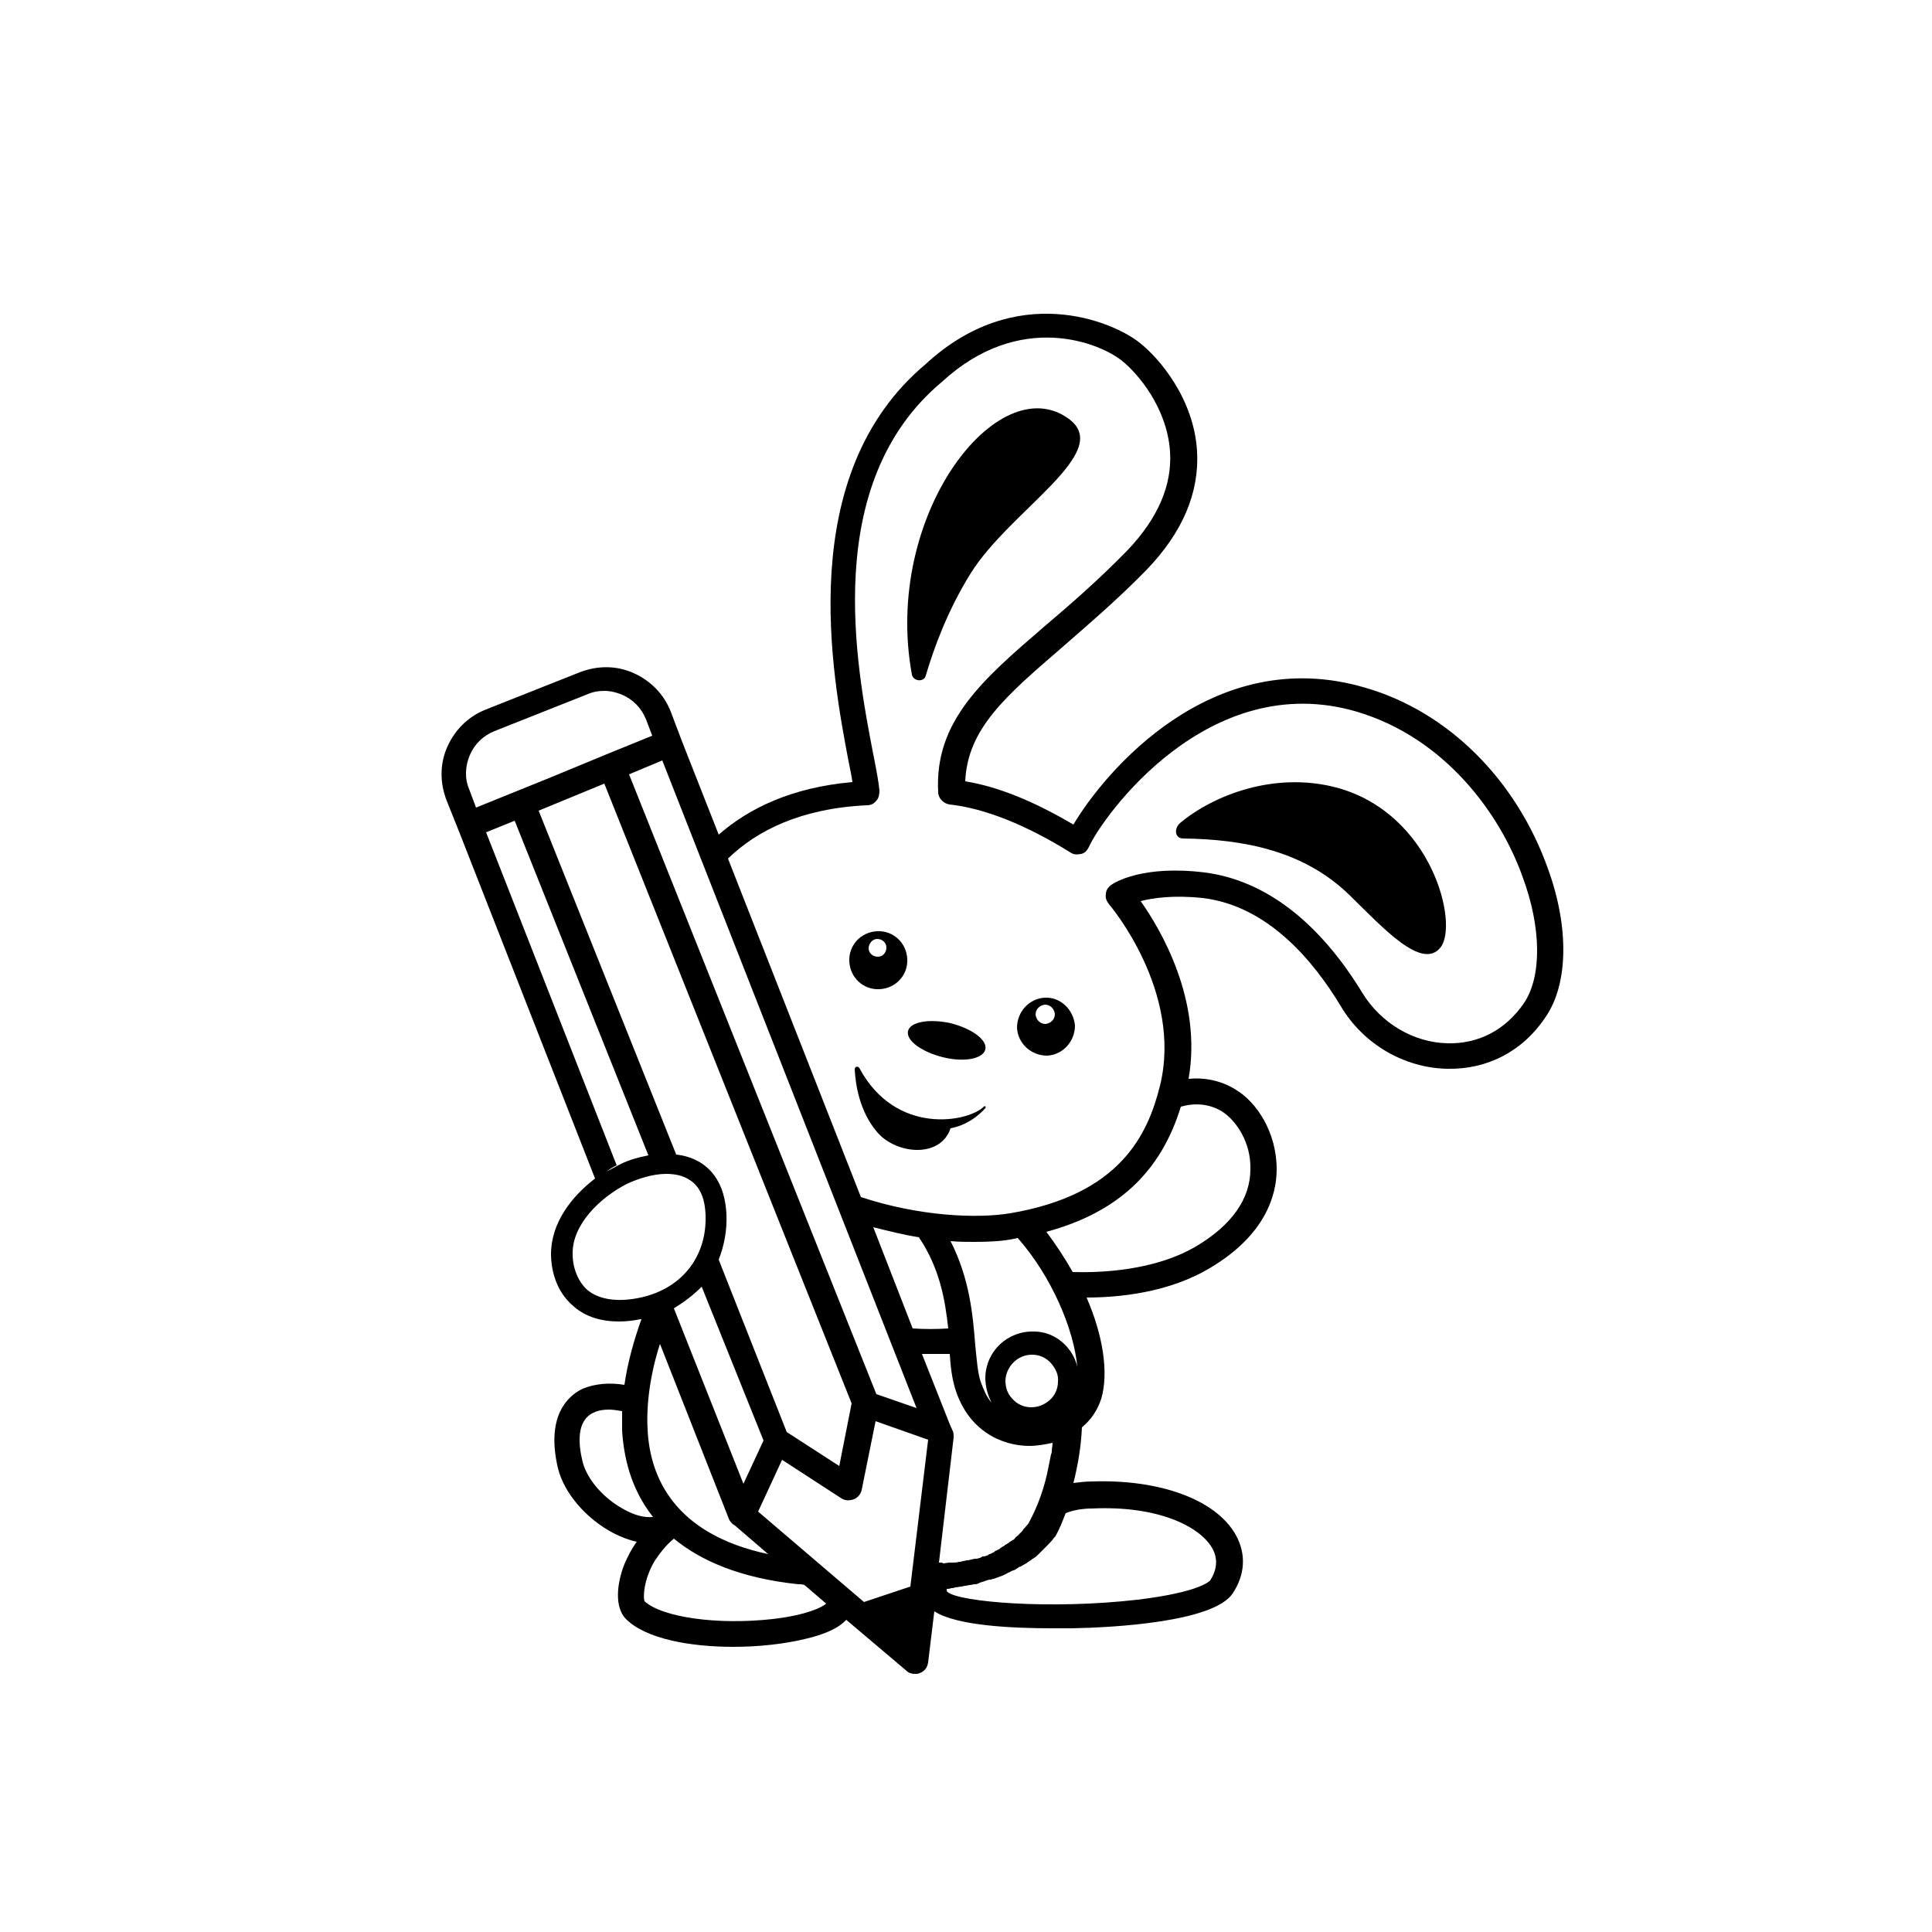 <?xml version="1.0" encoding="utf-8"?>
<!-- Generator: Adobe Illustrator 22.0.1, SVG Export Plug-In . SVG Version: 6.00 Build 0)  -->
<svg version="1.1" xmlns="http://www.w3.org/2000/svg" xmlns:xlink="http://www.w3.org/1999/xlink" x="0px" y="0px"
	 viewBox="0 0 250 250" style="enable-background:new 0 0 250 250;" xml:space="preserve">
<g id="Layer_6">
</g>
<g id="Layer_5">
</g>
<g id="Layer_4">
	<g>
		<path d="M200.3,112.4c-4.1-11.5-12.9-20.3-23.6-23.4c-19.9-5.9-33.9,11.1-37.8,17.7c-5.1-3-9.7-4.9-14-5.6
			c0.3-6.8,5.2-11,12.5-17.3c3.3-2.9,7.1-6.1,11-10.1c4.6-4.8,6.8-9.9,6.5-15.3c-0.4-6.8-4.9-12.1-7.5-14.1
			c-3.4-2.7-15.9-8-27.6,2.8c-17.1,14.3-12.1,40.3-10,51.4c0.2,1,0.4,1.9,0.5,2.7c-7.9,0.7-13.4,3.4-17.3,6.8l-4.8-12.2c0,0,0,0,0,0
			c0,0,0,0,0,0l-1.4-3.7c-0.9-2.3-2.6-4-4.8-5c-2.2-1-4.7-1-7-0.1l-12.1,4.8c-2.3,0.9-4,2.6-5,4.8c-1,2.2-1,4.7-0.1,7l1.6,4
			c0,0,0,0,0,0L77,152.5c-3,2.3-5.7,5.7-5.7,9.8c0,1.3,0.3,4.6,3,6.8c1.5,1.3,3.5,1.9,5.8,1.9c0.9,0,1.8-0.1,2.8-0.3c0,0,0,0,0.1,0
			c-1,2.8-1.8,5.7-2.2,8.5c-1.8-0.3-3.7-0.2-5.4,0.5c-1.9,0.9-4.8,3.5-3.2,10.3c0.8,3.2,3.6,6.5,7.2,8.4c1,0.5,2,0.9,3,1.1
			c-0.8,1.1-1.3,2.2-1.6,2.9c-1,2.5-1.3,5.6,0.2,7.1c2.6,2.6,8.4,3.6,13.9,3.6c3.4,0,6.7-0.4,9.2-1c2.6-0.6,4.4-1.4,5.4-2.5l7.8,6.6
			c0.3,0.3,0.7,0.4,1.1,0.4c0.2,0,0.4,0,0.6-0.1c0.6-0.2,1-0.7,1.1-1.4l0.8-6.6c2.9,1.9,10.3,2.2,15.3,2.2c0.9,0,1.8,0,2.5,0
			c5.4-0.1,18.3-0.8,20.8-4.5c1.6-2.4,1.8-5.1,0.4-7.6c-2.6-4.6-9.9-7.2-18.6-6.9c-0.8,0-1.6,0.1-2.4,0.2c0.6-2.4,1-4.8,1.1-7.2
			c1.2-1,2-2.2,2.5-3.7c1-3.4,0.2-8.3-1.9-13.1c4.1,0,10.7-0.6,16.1-3.9c7-4.2,8.5-9.3,8.5-12.7c0-4.8-2.6-8.7-5.3-10.3
			c-1.9-1.2-4.1-1.6-6.1-1.4c1.8-10.2-3.6-19.3-6.2-23c1.6-0.4,4.2-0.8,8-0.4c8.5,1,14.4,8.2,17.9,14c2.9,4.9,8.2,8,13.8,8.1
			c5.1,0.1,9.7-2.2,12.7-6.7C202.9,127.4,203.1,120.1,200.3,112.4z M85.7,98.4l32.9,83.8l-5.2-1.8l-32-80.2L85.7,98.4z M113,158.8
			c2,0.5,4,1,5.9,1.3c2.7,4,3.4,8.1,3.8,11.8c-1.5,0.1-3,0.1-4.6,0L113,158.8z M94,157.1c-0.2-4-2-5.9-3.6-6.8
			c-0.9-0.5-1.9-0.8-2.9-0.9l-17.8-44.5l8.5-3.5l32,80.2l-1.6,8.1l-6.8-4.4L93,163C93.7,161.2,94.1,159.2,94,157.1z M60.7,102.1
			c-0.6-1.4-0.5-3,0.1-4.4s1.7-2.5,3.2-3.1l12.1-4.8c0.7-0.3,1.4-0.4,2.1-0.4c0.8,0,1.6,0.2,2.3,0.5c1.4,0.6,2.5,1.7,3.1,3.2
			c0,0,0,0,0,0l0.8,2.1l-5.9,2.4c0,0,0,0,0,0c0,0,0,0,0,0l-7.5,3.1l-9.4,3.8L60.7,102.1z M62.9,107.7l3.7-1.5l17.3,43.3
			c-1.5,0.3-2.9,0.7-4.1,1.4c-0.4,0.2-0.9,0.5-1.3,0.7c0.4-0.3,0.8-0.6,1.3-0.8L62.9,107.7z M82.4,168c-2.7,0.5-4.9,0.1-6.3-1
			c-1.2-1-2-2.8-2-4.7c-0.1-3.8,3.5-7.3,7-9.1c1.5-0.7,3.4-1.3,5.1-1.3c1.1,0,2.1,0.2,2.9,0.7c1.4,0.8,2.1,2.3,2.2,4.6
			C91.5,162.8,88,167,82.4,168z M90.8,166.5l8,19.9l-2.6,5.6l-9-22.7C88.5,168.5,89.7,167.6,90.8,166.5z M99.4,201.1
			c-12.2-2.6-15.3-10-15.6-16.1c-0.2-3.4,0.4-7.4,1.6-11.1l8.9,22.6c0.1,0.3,0.3,0.5,0.5,0.7l0.3,0.2c0,0,0,0,0,0c0,0,0,0,0,0
			L99.4,201.1z M80.9,195.4c-2.7-1.4-4.9-3.9-5.5-6.2c-0.6-2.4-0.8-5.4,1.4-6.4c0.6-0.3,1.3-0.4,2-0.4c0.5,0,1.1,0.1,1.7,0.2
			c0,0.1,0,0.1,0,0.2c0,0.1,0,0.2,0,0.2c0,0.7,0,1.4,0,2.1c0.2,3.2,1,7.4,4,11.2C83.4,196.4,82.2,196.1,80.9,195.4z M100,209.5
			c-7.1,0.8-14.3-0.2-16.6-2.3c-0.2-0.6-0.1-2.8,1.3-5.2c0.6-0.9,1.4-2,2.5-2.9c3.4,2.8,8.5,5.1,16.1,5.9c0.3,0,0.5,0,0.8,0.1
			l2.8,2.4C106.4,208,104.3,209,100,209.5z M117.8,205.3l-6,2l-13.7-11.7l3.1-6.7l7.7,5c0.5,0.3,1,0.3,1.6,0.1
			c0.5-0.2,0.9-0.7,1-1.2l1.8-8.9l6.8,2.4L117.8,205.3z M121.8,202.2c-0.1,0-0.2,0-0.3,0l1.9-16.2c0-0.3,0-0.6-0.1-0.8l-0.4-0.9
			l-3.6-9.1c1.2,0,2.4,0,3.6,0c0.1,1.7,0.3,3.2,0.7,4.5c1.7,5.5,6.1,7.4,9.6,7.4h0c1,0,2.1-0.2,3-0.4c0,0.4-0.1,0.7-0.1,1.1
			c0,0.1,0,0.2-0.1,0.4c-0.1,0.5-0.2,1-0.3,1.5l0,0c-0.5,2.7-1.4,5.2-2.6,7.4c-0.1,0.2-0.3,0.3-0.4,0.5c0,0-0.1,0.1-0.1,0.1
			c-0.1,0.1-0.2,0.2-0.3,0.4c0,0-0.1,0.1-0.1,0.1c-0.1,0.1-0.2,0.2-0.4,0.4c0,0-0.1,0.1-0.1,0.1c-0.1,0.1-0.3,0.2-0.4,0.4
			c0,0-0.1,0.1-0.1,0.1c-0.2,0.1-0.3,0.2-0.5,0.3c0,0-0.1,0-0.1,0.1c-0.2,0.1-0.3,0.2-0.5,0.3c0,0-0.1,0-0.1,0.1
			c-0.2,0.1-0.4,0.2-0.5,0.3c0,0-0.1,0-0.1,0.1c-0.2,0.1-0.4,0.2-0.6,0.3c0,0-0.1,0-0.1,0.1c-0.2,0.1-0.4,0.2-0.6,0.3
			c-0.1,0-0.1,0-0.2,0.1c-0.2,0.1-0.4,0.2-0.7,0.2c-0.1,0-0.1,0-0.2,0.1c-0.2,0.1-0.5,0.2-0.7,0.2c-0.1,0-0.1,0-0.2,0
			c-0.3,0.1-0.5,0.1-0.8,0.2c-0.1,0-0.1,0-0.2,0c-0.3,0.1-0.6,0.1-0.8,0.2c-0.1,0-0.2,0-0.2,0c-0.3,0.1-0.6,0.1-0.9,0.1
			c-0.1,0-0.2,0-0.3,0c-0.3,0-0.6,0.1-0.9,0.1C122,202.2,121.9,202.2,121.8,202.2z M130.1,178.6c0.1-1.8,1.6-3.3,3.4-3.3
			c0,0,0.1,0,0.1,0c0.9,0,1.8,0.4,2.4,1.1c0.6,0.7,1,1.5,0.9,2.4c0,0.9-0.4,1.8-1.1,2.4c-0.7,0.6-1.5,0.9-2.4,0.9
			c-0.9,0-1.8-0.4-2.4-1.1C130.4,180.4,130.1,179.6,130.1,178.6z M141.3,195.2c8.5-0.4,14,2.3,15.6,5.2c0.7,1.3,0.6,2.7-0.3,4.1
			c0,0-1.1,1.5-9.4,2.5c-11.3,1.3-23.1,0.3-24.6-1c-0.1-0.1-0.1-0.2-0.1-0.4c0.2,0,0.4,0,0.6-0.1c0.2,0,0.3,0,0.5-0.1
			c0.3,0,0.6-0.1,0.8-0.1c0.2,0,0.3-0.1,0.5-0.1c0.2,0,0.4-0.1,0.6-0.1c0.2,0,0.4-0.1,0.7-0.1c0.2,0,0.4-0.1,0.6-0.2
			c0.2-0.1,0.4-0.1,0.6-0.2c0.3-0.1,0.5-0.2,0.8-0.2c0.1,0,0.2-0.1,0.4-0.1c0.3-0.1,0.5-0.2,0.8-0.3c0.1,0,0.2-0.1,0.3-0.1
			c0.2-0.1,0.4-0.2,0.6-0.3c0.1-0.1,0.3-0.1,0.4-0.2c0.2-0.1,0.3-0.2,0.5-0.2c0.2-0.1,0.3-0.2,0.5-0.3c0.1-0.1,0.3-0.2,0.4-0.2
			c0.2-0.1,0.3-0.2,0.5-0.3c0.1,0,0.1-0.1,0.2-0.1c0.2-0.2,0.5-0.3,0.7-0.5c0.1-0.1,0.2-0.1,0.3-0.2c0.2-0.1,0.4-0.3,0.5-0.4
			c0,0,0,0,0,0c0.4-0.4,0.8-0.8,1.2-1.2c0.3-0.3,0.6-0.6,0.8-0.9c0.1-0.1,0.1-0.2,0.2-0.2c0.6-1,1-2.1,1.4-3.1
			C138.9,195.4,140.1,195.2,141.3,195.2z M138,174.2c-1.1-1.2-2.6-1.9-4.2-1.9c-3.4-0.1-6.2,2.5-6.3,5.9c0,1.2,0.3,2.3,0.8,3.3
			c-0.6-0.7-1-1.6-1.4-2.7c-0.4-1.2-0.5-2.8-0.7-4.7c-0.3-3.8-0.7-8.6-3.2-13.5c1.1,0.1,2.1,0.1,3.1,0.1c2,0,3.7-0.1,5.1-0.4
			c0.2,0,0.3-0.1,0.5-0.1c4.4,5,7.3,11.9,7.7,16.7C139.2,175.9,138.7,175,138,174.2z M158.1,143.8c1.9,1.2,3.8,4.1,3.7,7.5
			c0,3.8-2.4,7.2-6.9,9.9c-5.5,3.3-12.7,3.5-16.1,3.4c-1-1.8-2.2-3.6-3.4-5.2c9.2-2.5,14.8-7.7,17.4-16.2
			C154.6,142.7,156.4,142.8,158.1,143.8z M197.2,129.8c-2.4,3.5-5.9,5.3-9.9,5.2c-4.4-0.1-8.6-2.6-11-6.5
			c-5.6-9.2-12.6-14.6-20.4-15.6c-8-1-11.7,1.3-12.1,1.6c-0.4,0.3-0.7,0.7-0.7,1.2c-0.1,0.5,0.1,0.9,0.4,1.3
			c0.1,0.1,9.6,11.3,6.6,23.5c-1.6,6.4-5.2,14.1-19.4,16.5c-4.3,0.7-11.7,0.4-19.3-2.1l-17.2-43.8c3.7-3.6,9.4-6.5,18-6.9
			c0.5,0,0.9-0.2,1.2-0.6c0.3-0.3,0.4-0.8,0.4-1.3c-0.1-1.1-0.4-2.7-0.8-4.7c-2.2-11.4-6.8-35.1,8.9-48.2c10.1-9.3,20.5-5,23.3-2.7
			c2,1.6,5.8,6,6.2,11.7c0.3,4.4-1.6,8.7-5.5,12.8c-3.8,3.9-7.5,7.1-10.8,9.9c-7.9,6.8-14.2,12.2-13.7,21.4c0,0.8,0.7,1.5,1.5,1.6
			c4.5,0.5,9.8,2.6,15.6,6.2c0.4,0.3,0.9,0.3,1.4,0.2c0.5-0.1,0.8-0.5,1-0.9c1.7-3.8,15.4-23.2,34.7-17.5
			c11.4,3.4,18.5,13.2,21.4,21.3C199.5,120.1,199.5,126.4,197.2,129.8z"/>
		<path d="M117.5,133.4c-0.3,1.2,1.7,2.7,4.5,3.4c2.8,0.7,5.2,0.2,5.5-1c0.3-1.2-1.7-2.7-4.5-3.4
			C120.3,131.8,117.8,132.2,117.5,133.4z"/>
		<path d="M119.8,87.4c1-3.4,2.8-8.4,5.8-13.2c5.1-8.2,18.6-15.7,12.7-20c-9.1-6.7-24.1,12.4-20.3,33.1
			C118.2,88.2,119.6,88.3,119.8,87.4z"/>
		<path d="M172.9,101.9c-8-2.1-15.9,1-20.2,4.6c-0.8,0.7-0.7,2,0.4,2c7.9,0.1,15.7,1.6,21.6,7.4c4.3,4.2,9.3,9.7,11.7,6.7
			C188.8,119.6,185.3,105.2,172.9,101.9z"/>
		<path d="M127.3,143.2c-2,2-11.4,3.8-16.1-5c-0.2-0.3-0.6-0.2-0.6,0.2c0.1,1.9,0.6,5.4,2.9,8.1c2.5,2.9,8.2,3.4,9.5-0.5
			c2.1-0.4,3.6-1.6,4.5-2.6C127.6,143.3,127.5,143,127.3,143.2z"/>
		<path d="M113.8,128c2.1-0.1,3.7-1.8,3.6-3.9c-0.1-2.1-1.8-3.7-3.9-3.6c-2.1,0.1-3.7,1.8-3.6,3.9C110,126.5,111.7,128.1,113.8,128z
			 M113.5,121.5c0.7,0,1.2,0.5,1.2,1.1c0,0.7-0.5,1.2-1.1,1.2c-0.7,0-1.2-0.5-1.2-1.1C112.4,122.1,112.9,121.5,113.5,121.5z"/>
		<path d="M135.2,129.1c-2,0.1-3.6,1.8-3.6,3.9c0.1,2,1.8,3.6,3.9,3.6c2-0.1,3.6-1.8,3.6-3.9C138.9,130.6,137.2,129,135.2,129.1z
			 M135.3,132.5c-0.7,0-1.2-0.5-1.3-1.2c0-0.7,0.5-1.2,1.2-1.3c0.7,0,1.2,0.5,1.3,1.2C136.5,131.9,136,132.4,135.3,132.5z"/>
	</g>
</g>
<g id="Layer_3">
</g>
<g id="Layer_2">
</g>
<g id="Layer_1">
</g>
</svg>
